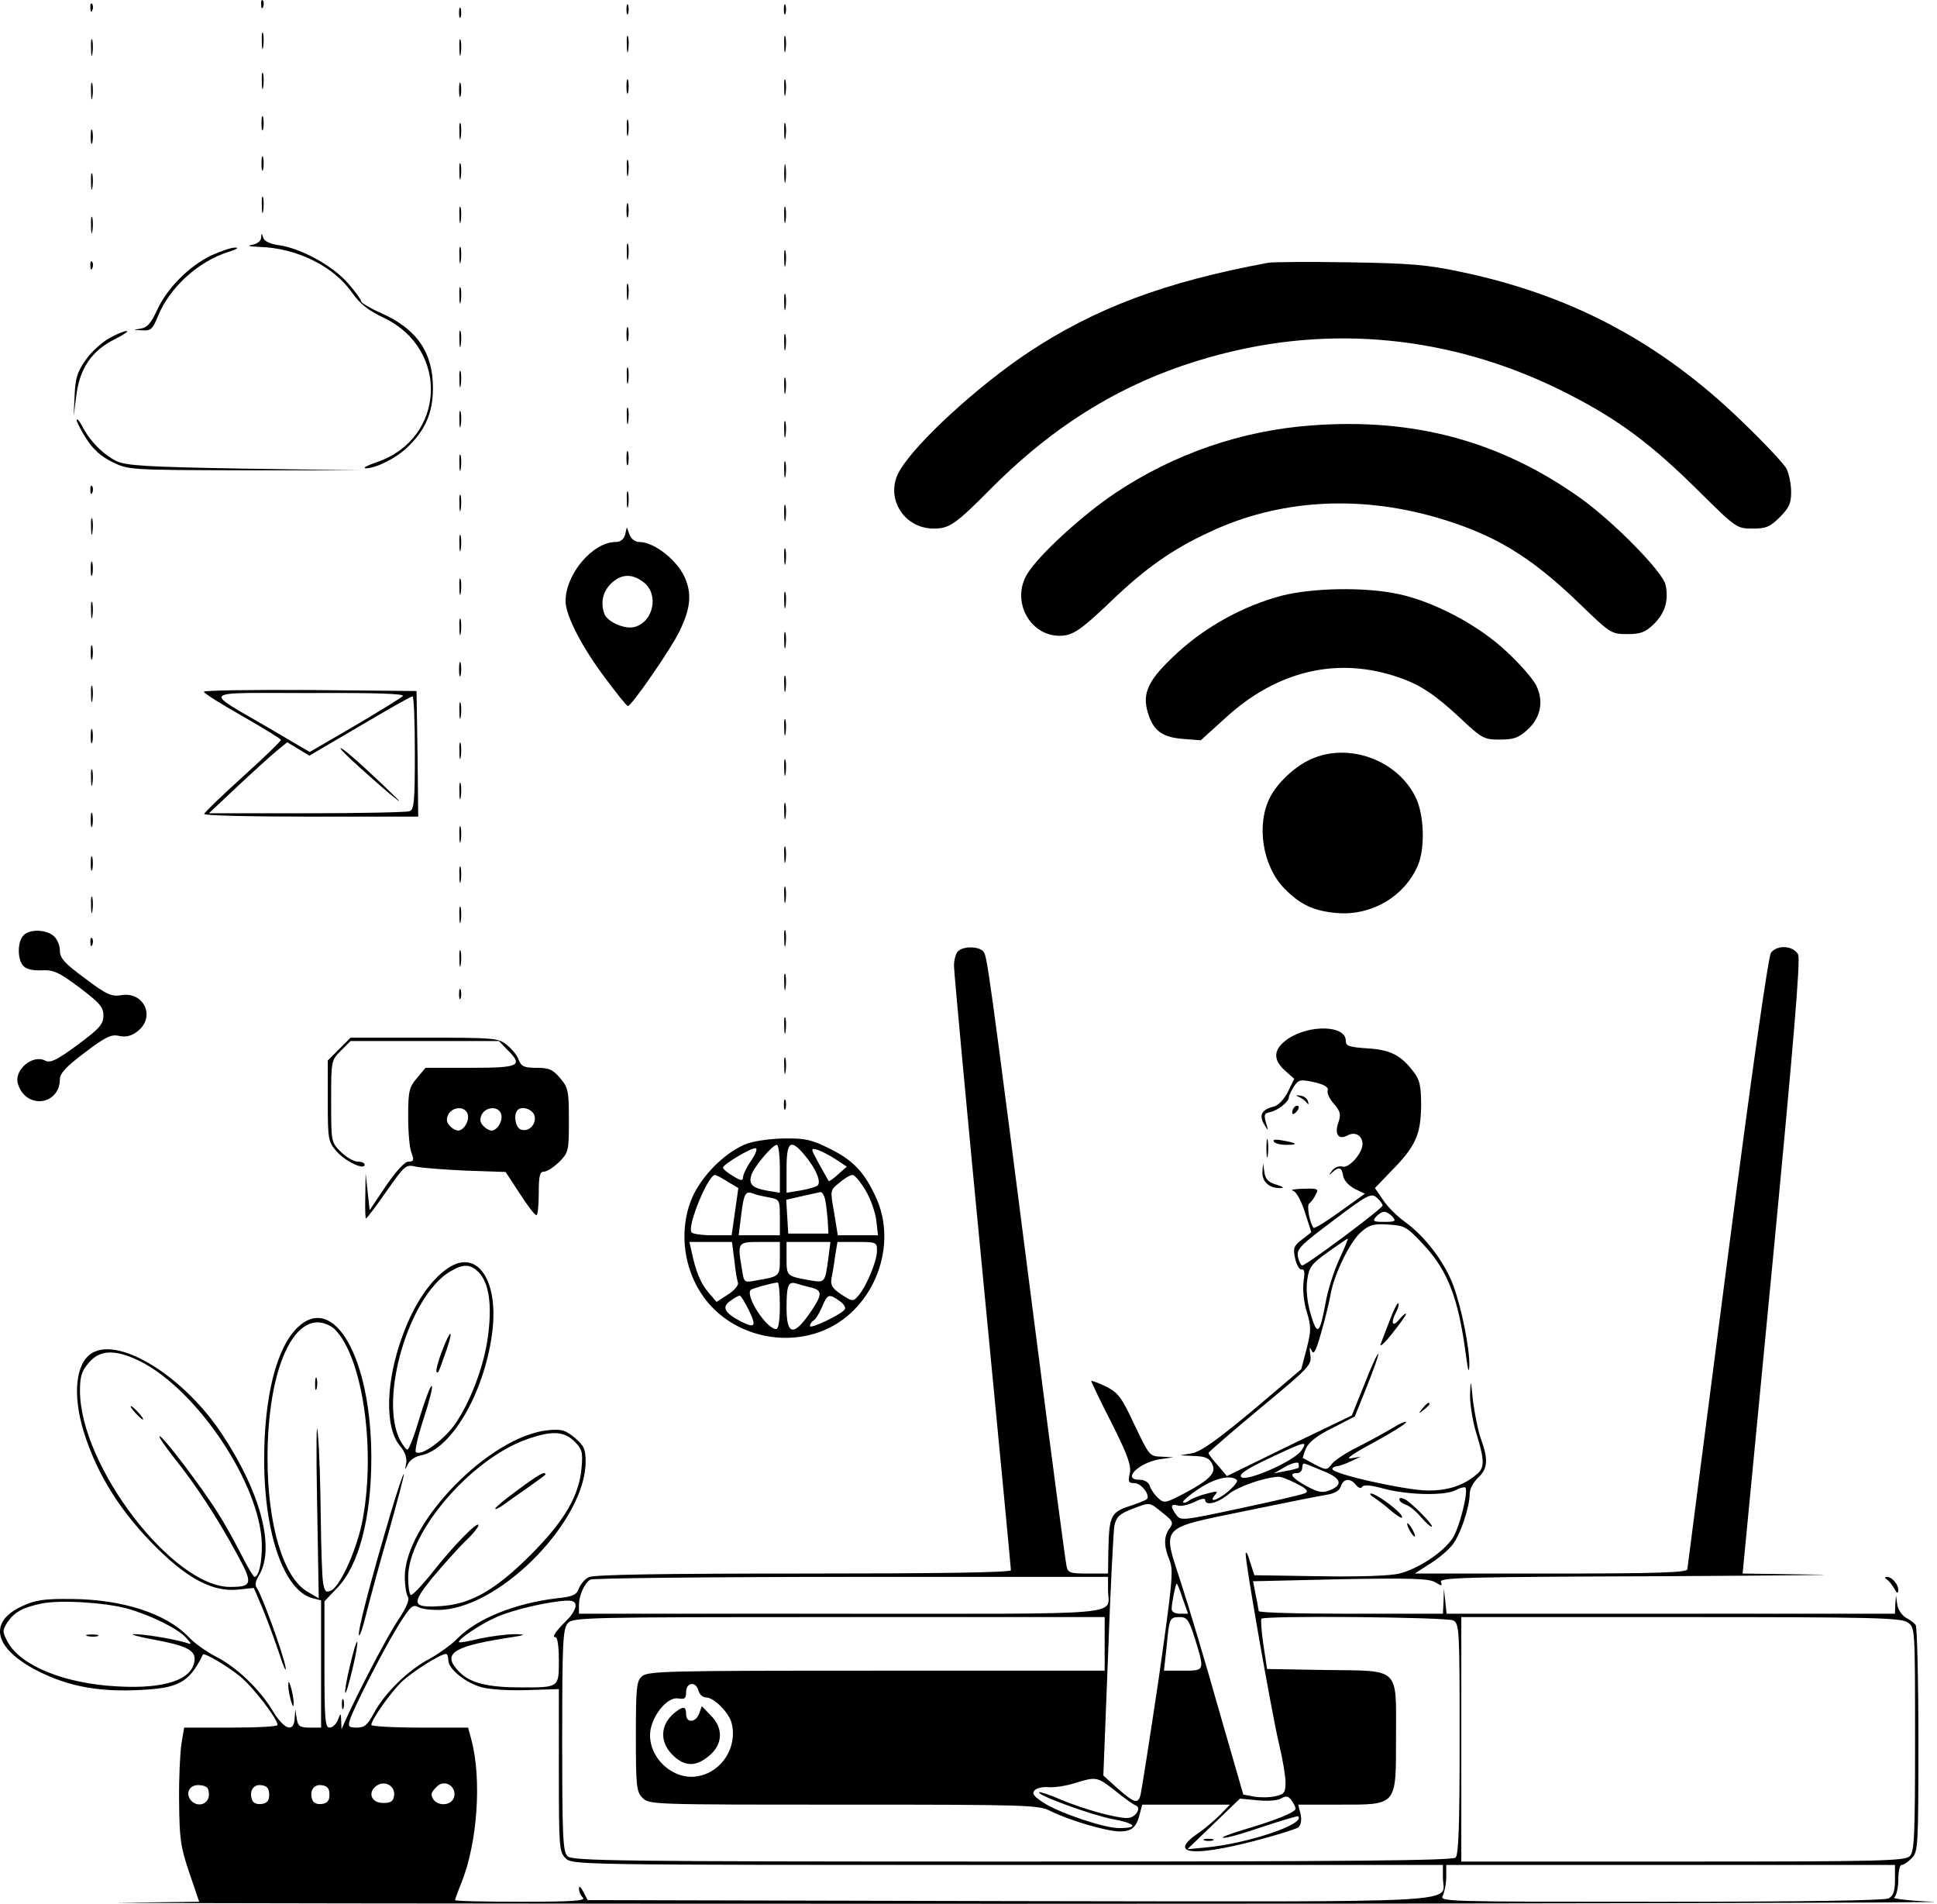 <svg width="231" height="227" viewBox="0 0 231 227" fill="none" xmlns="http://www.w3.org/2000/svg">
<path d="M31.144 0.569C31.144 1.008 31.264 1.128 31.384 0.808C31.504 0.529 31.464 0.169 31.344 0.05C31.224 -0.11 31.104 0.129 31.144 0.569Z" fill="black"/>
<path d="M10.778 0.969C10.778 1.408 10.897 1.528 11.017 1.209C11.137 0.929 11.097 0.57 10.977 0.45C10.857 0.29 10.738 0.53 10.778 0.969Z" fill="black"/>
<path d="M74.713 1.128C74.713 1.687 74.793 1.887 74.913 1.607C74.993 1.368 74.993 0.889 74.913 0.609C74.793 0.369 74.713 0.569 74.713 1.128Z" fill="black"/>
<path d="M93.483 1.128C93.483 1.687 93.562 1.887 93.682 1.607C93.762 1.368 93.762 0.889 93.682 0.609C93.562 0.369 93.483 0.569 93.483 1.128Z" fill="black"/>
<path d="M54.746 1.528C54.746 2.087 54.826 2.286 54.946 2.007C55.025 1.767 55.025 1.288 54.946 1.008C54.826 0.769 54.746 0.969 54.746 1.528Z" fill="black"/>
<path d="M31.224 4.922C31.224 5.801 31.304 6.12 31.384 5.601C31.464 5.122 31.464 4.403 31.384 4.004C31.264 3.644 31.184 4.044 31.224 4.922Z" fill="black"/>
<path d="M74.753 5.321C74.753 6.2 74.833 6.519 74.913 6C74.993 5.521 74.993 4.802 74.913 4.403C74.793 4.043 74.713 4.442 74.753 5.321Z" fill="black"/>
<path d="M93.523 5.321C93.523 6.2 93.603 6.519 93.682 6C93.762 5.521 93.762 4.802 93.682 4.403C93.562 4.043 93.483 4.442 93.523 5.321Z" fill="black"/>
<path d="M10.857 5.721C10.857 6.6 10.937 6.92 11.017 6.4C11.097 5.921 11.097 5.202 11.017 4.803C10.897 4.444 10.817 4.843 10.857 5.721Z" fill="black"/>
<path d="M54.786 5.721C54.786 6.6 54.866 6.92 54.946 6.4C55.025 5.921 55.025 5.202 54.946 4.803C54.826 4.444 54.746 4.843 54.786 5.721Z" fill="black"/>
<path d="M31.224 9.714C31.224 10.592 31.304 10.912 31.384 10.393C31.464 9.913 31.464 9.194 31.384 8.795C31.264 8.436 31.184 8.835 31.224 9.714Z" fill="black"/>
<path d="M74.713 10.314C74.713 11.073 74.793 11.392 74.913 10.993C74.993 10.634 74.993 9.995 74.913 9.595C74.793 9.236 74.713 9.555 74.713 10.314Z" fill="black"/>
<path d="M93.523 10.513C93.523 11.392 93.603 11.711 93.682 11.192C93.762 10.713 93.762 9.994 93.682 9.594C93.562 9.235 93.483 9.634 93.523 10.513Z" fill="black"/>
<path d="M10.857 10.912C10.857 11.79 10.937 12.11 11.017 11.591C11.097 11.112 11.097 10.393 11.017 9.993C10.897 9.634 10.817 10.033 10.857 10.912Z" fill="black"/>
<path d="M54.746 10.713C54.746 11.472 54.826 11.791 54.946 11.392C55.025 11.033 55.025 10.394 54.946 9.994C54.826 9.635 54.746 9.954 54.746 10.713Z" fill="black"/>
<path d="M31.184 14.706C31.184 15.465 31.264 15.784 31.384 15.385C31.464 15.025 31.464 14.386 31.384 13.987C31.264 13.627 31.184 13.947 31.184 14.706Z" fill="black"/>
<path d="M74.753 15.305C74.753 16.183 74.833 16.503 74.913 15.984C74.993 15.505 74.993 14.786 74.913 14.386C74.793 14.027 74.713 14.426 74.753 15.305Z" fill="black"/>
<path d="M54.786 15.704C54.786 16.583 54.866 16.902 54.946 16.383C55.025 15.904 55.025 15.185 54.946 14.786C54.826 14.426 54.746 14.826 54.786 15.704Z" fill="black"/>
<path d="M93.523 15.704C93.523 16.583 93.603 16.902 93.682 16.383C93.762 15.904 93.762 15.185 93.682 14.786C93.562 14.426 93.483 14.826 93.523 15.704Z" fill="black"/>
<path d="M10.817 16.304C10.817 17.063 10.897 17.382 11.017 16.983C11.097 16.623 11.097 15.985 11.017 15.585C10.897 15.226 10.817 15.545 10.817 16.304Z" fill="black"/>
<path d="M31.184 19.498C31.184 20.257 31.264 20.576 31.384 20.177C31.464 19.818 31.464 19.179 31.384 18.779C31.264 18.42 31.184 18.739 31.184 19.498Z" fill="black"/>
<path d="M74.753 20.097C74.753 20.976 74.833 21.296 74.913 20.776C74.993 20.297 74.993 19.578 74.913 19.179C74.793 18.82 74.713 19.219 74.753 20.097Z" fill="black"/>
<path d="M54.786 20.497C54.786 21.375 54.866 21.695 54.946 21.176C55.025 20.697 55.025 19.978 54.946 19.578C54.826 19.219 54.746 19.618 54.786 20.497Z" fill="black"/>
<path d="M93.523 20.696C93.523 21.694 93.603 22.093 93.682 21.574C93.762 21.095 93.762 20.297 93.682 19.777C93.603 19.298 93.523 19.697 93.523 20.696Z" fill="black"/>
<path d="M10.857 21.695C10.857 22.573 10.937 22.893 11.017 22.373C11.097 21.894 11.097 21.175 11.017 20.776C10.897 20.417 10.817 20.816 10.857 21.695Z" fill="black"/>
<path d="M31.224 24.489C31.224 25.368 31.304 25.688 31.384 25.168C31.464 24.689 31.464 23.97 31.384 23.571C31.264 23.212 31.184 23.611 31.224 24.489Z" fill="black"/>
<path d="M74.713 25.09C74.713 25.848 74.793 26.168 74.913 25.768C74.993 25.409 74.993 24.77 74.913 24.371C74.793 24.011 74.713 24.331 74.713 25.09Z" fill="black"/>
<path d="M54.786 25.688C54.786 26.567 54.866 26.886 54.946 26.367C55.025 25.888 55.025 25.169 54.946 24.77C54.826 24.41 54.746 24.81 54.786 25.688Z" fill="black"/>
<path d="M93.523 25.688C93.523 26.567 93.603 26.886 93.682 26.367C93.762 25.888 93.762 25.169 93.682 24.77C93.562 24.41 93.483 24.81 93.523 25.688Z" fill="black"/>
<path d="M10.857 26.887C10.857 27.765 10.937 28.084 11.017 27.565C11.097 27.086 11.097 26.367 11.017 25.968C10.897 25.609 10.817 26.008 10.857 26.887Z" fill="black"/>
<path d="M31.144 28.364C31.105 28.764 30.665 29.083 30.026 29.203C29.387 29.283 29.787 29.402 30.945 29.442C35.338 29.562 39.77 31.719 41.967 34.873C42.925 36.231 43.924 37.03 45.8 37.909C53.628 41.663 53.109 52.285 45.002 55.081C43.844 55.48 43.205 55.799 43.604 55.839C44.842 55.839 47.238 54.641 48.596 53.324C50.752 51.247 51.631 49.21 51.631 46.255C51.631 41.982 49.674 39.187 45.401 37.31C44.123 36.751 43.085 36.111 43.085 35.952C43.085 35.752 42.366 34.754 41.488 33.755C39.651 31.679 35.977 29.642 33.301 29.243C32.183 29.083 31.504 28.764 31.384 28.324C31.224 27.765 31.184 27.765 31.144 28.364Z" fill="black"/>
<path d="M74.753 30.08C74.753 30.959 74.833 31.278 74.913 30.759C74.993 30.28 74.993 29.561 74.913 29.162C74.793 28.802 74.713 29.202 74.753 30.08Z" fill="black"/>
<path d="M54.786 30.48C54.786 31.359 54.866 31.678 54.946 31.159C55.025 30.68 55.025 29.961 54.946 29.562C54.826 29.202 54.746 29.602 54.786 30.48Z" fill="black"/>
<path d="M25.234 30.44C22.558 31.718 19.923 34.354 18.725 36.99C18.006 38.547 17.567 39.066 16.768 39.186C15.809 39.346 15.809 39.346 16.928 39.386C18.006 39.466 18.206 39.266 18.884 37.589C20.282 34.234 23.677 31.159 27.231 30.041C28.149 29.761 28.549 29.522 28.109 29.522C27.67 29.482 26.392 29.921 25.234 30.44Z" fill="black"/>
<path d="M93.523 30.88C93.523 31.758 93.603 32.078 93.682 31.559C93.762 31.079 93.762 30.36 93.682 29.961C93.562 29.602 93.483 30.001 93.523 30.88Z" fill="black"/>
<path d="M10.778 31.718C10.778 32.157 10.897 32.277 11.017 31.958C11.137 31.678 11.097 31.319 10.977 31.199C10.857 31.039 10.738 31.279 10.778 31.718Z" fill="black"/>
<path d="M151.308 31.319C138.969 33.595 130.542 36.75 122.515 42.101C116.605 46.054 109.337 52.684 107.34 56.038C105.423 59.153 107.66 63.027 111.374 63.027C113.211 63.027 113.969 62.508 118.163 58.275C126.429 49.968 135.255 44.816 146.117 42.101C159.934 38.627 174.231 40.344 187.25 47.093C193.08 50.088 196.994 53.003 202.625 58.594C207.058 62.987 207.137 63.027 209.014 63.027C210.612 63.027 211.091 62.827 212.249 61.669C213.367 60.551 213.607 59.992 213.607 58.674C213.607 57.755 213.367 56.517 213.048 55.879C212.728 55.279 210.292 52.684 207.657 50.168C197.992 40.823 187.41 35.192 174.311 32.437C170.198 31.558 168.241 31.398 160.893 31.279C156.181 31.199 151.868 31.239 151.308 31.319Z" fill="black"/>
<path d="M74.753 34.874C74.753 35.752 74.833 36.072 74.913 35.553C74.993 35.074 74.993 34.355 74.913 33.955C74.793 33.596 74.713 33.995 74.753 34.874Z" fill="black"/>
<path d="M54.786 35.273C54.786 36.151 54.866 36.471 54.946 35.952C55.025 35.472 55.025 34.754 54.946 34.354C54.826 33.995 54.746 34.394 54.786 35.273Z" fill="black"/>
<path d="M93.523 36.071C93.523 36.95 93.603 37.269 93.682 36.75C93.762 36.271 93.762 35.552 93.682 35.153C93.562 34.793 93.483 35.193 93.523 36.071Z" fill="black"/>
<path d="M74.713 39.865C74.713 40.624 74.793 40.944 74.913 40.544C74.993 40.185 74.993 39.546 74.913 39.147C74.793 38.787 74.713 39.107 74.713 39.865Z" fill="black"/>
<path d="M54.786 40.464C54.786 41.343 54.866 41.662 54.946 41.143C55.025 40.664 55.025 39.945 54.946 39.546C54.826 39.186 54.746 39.586 54.786 40.464Z" fill="black"/>
<path d="M12.934 40.385C12.095 40.864 10.817 42.022 10.178 42.98C9.22 44.338 8.98 45.137 8.901 47.133L8.781 49.649L9.1 47.173C9.5 43.939 10.937 41.822 13.653 40.464C14.771 39.905 15.41 39.466 15.091 39.466C14.811 39.466 13.813 39.865 12.934 40.385Z" fill="black"/>
<path d="M93.523 40.863C93.523 41.742 93.603 42.061 93.682 41.542C93.762 41.063 93.762 40.344 93.682 39.945C93.562 39.585 93.483 39.984 93.523 40.863Z" fill="black"/>
<path d="M74.753 44.857C74.753 45.735 74.833 46.055 74.913 45.536C74.993 45.056 74.993 44.338 74.913 43.938C74.793 43.579 74.713 43.978 74.753 44.857Z" fill="black"/>
<path d="M54.786 45.257C54.786 46.135 54.866 46.455 54.946 45.935C55.025 45.456 55.025 44.737 54.946 44.338C54.826 43.979 54.746 44.378 54.786 45.257Z" fill="black"/>
<path d="M93.523 46.055C93.523 46.934 93.603 47.253 93.682 46.734C93.762 46.255 93.762 45.536 93.682 45.136C93.562 44.777 93.483 45.176 93.523 46.055Z" fill="black"/>
<path d="M74.753 49.649C74.753 50.528 74.833 50.847 74.913 50.328C74.993 49.849 74.993 49.13 74.913 48.731C74.793 48.371 74.713 48.771 74.753 49.649Z" fill="black"/>
<path d="M54.786 50.048C54.786 50.927 54.866 51.246 54.946 50.727C55.025 50.248 55.025 49.529 54.946 49.13C54.826 48.77 54.746 49.169 54.786 50.048Z" fill="black"/>
<path d="M9.14 50.088C9.14 50.288 9.66 51.326 10.299 52.325C11.097 53.563 12.056 54.441 13.373 55.08C15.33 56.039 15.41 56.039 29.108 56.079H42.885L29.108 55.879C17.567 55.679 15.091 55.52 13.933 55C12.375 54.242 10.738 52.644 9.819 50.847C9.46 50.168 9.18 49.849 9.14 50.088Z" fill="black"/>
<path d="M93.523 51.247C93.523 52.126 93.603 52.445 93.682 51.926C93.762 51.447 93.762 50.728 93.682 50.329C93.562 49.969 93.483 50.369 93.523 51.247Z" fill="black"/>
<path d="M156.42 50.727C148.074 51.327 140.007 54.122 133.058 58.754C129.145 61.35 123.873 66.182 122.515 68.419C120.559 71.573 122.755 75.807 126.349 75.807C127.907 75.807 128.825 75.208 132.539 71.653C136.573 67.78 139.847 65.463 144.28 63.427C152.427 59.593 161.851 58.994 171.196 61.67C178.105 63.666 182.458 66.262 188.408 72.013C192.042 75.527 192.162 75.607 194.039 75.607C195.636 75.607 196.195 75.407 197.194 74.449C198.552 73.131 199.031 71.614 198.631 69.737C198.272 68.139 192.322 62.109 188.368 59.313C178.824 52.565 168.56 49.809 156.42 50.727Z" fill="black"/>
<path d="M74.713 54.641C74.713 55.4 74.793 55.719 74.913 55.32C74.993 54.96 74.993 54.321 74.913 53.922C74.793 53.563 74.713 53.882 74.713 54.641Z" fill="black"/>
<path d="M54.786 55.239C54.786 56.118 54.866 56.438 54.946 55.918C55.025 55.439 55.025 54.72 54.946 54.321C54.826 53.962 54.746 54.361 54.786 55.239Z" fill="black"/>
<path d="M93.523 56.039C93.523 56.917 93.603 57.237 93.682 56.718C93.762 56.239 93.762 55.52 93.682 55.12C93.562 54.761 93.483 55.16 93.523 56.039Z" fill="black"/>
<path d="M10.778 58.475C10.778 58.915 10.897 59.035 11.017 58.715C11.137 58.435 11.097 58.076 10.977 57.956C10.857 57.797 10.738 58.036 10.778 58.475Z" fill="black"/>
<path d="M74.753 59.633C74.753 60.512 74.833 60.831 74.913 60.312C74.993 59.833 74.993 59.114 74.913 58.715C74.793 58.355 74.713 58.755 74.753 59.633Z" fill="black"/>
<path d="M54.786 60.032C54.786 60.911 54.866 61.23 54.946 60.711C55.025 60.232 55.025 59.513 54.946 59.114C54.826 58.754 54.746 59.153 54.786 60.032Z" fill="black"/>
<path d="M93.523 61.23C93.523 62.108 93.603 62.428 93.682 61.909C93.762 61.429 93.762 60.711 93.682 60.311C93.562 59.952 93.483 60.351 93.523 61.23Z" fill="black"/>
<path d="M10.857 62.828C10.857 63.706 10.937 64.026 11.017 63.507C11.097 63.028 11.097 62.309 11.017 61.909C10.897 61.55 10.817 61.949 10.857 62.828Z" fill="black"/>
<path d="M74.553 63.746C74.394 64.305 73.994 64.624 73.435 64.624C70.68 64.624 67.445 68.458 67.445 71.693C67.445 73.37 69.442 77.244 72.197 80.878C73.555 82.715 74.753 84.192 74.873 84.192C75.312 84.192 80.064 77.324 81.063 75.207C82.301 72.651 82.501 70.974 81.782 69.137C80.983 66.98 78.108 64.624 76.231 64.624C75.751 64.624 75.272 64.265 75.073 63.746L74.753 62.867L74.553 63.746ZM76.79 69.456C78.627 70.894 77.908 74.209 75.632 74.768C74.474 75.047 72.477 74.169 72.078 73.21C71.598 71.892 71.878 70.575 72.836 69.616C74.034 68.418 75.392 68.338 76.79 69.456Z" fill="black"/>
<path d="M54.786 64.824C54.786 65.703 54.866 66.022 54.946 65.503C55.025 65.024 55.025 64.305 54.946 63.906C54.826 63.546 54.746 63.945 54.786 64.824Z" fill="black"/>
<path d="M93.523 66.422C93.523 67.301 93.603 67.62 93.682 67.101C93.762 66.622 93.762 65.903 93.682 65.504C93.562 65.144 93.483 65.544 93.523 66.422Z" fill="black"/>
<path d="M10.817 67.82C10.817 68.579 10.897 68.898 11.017 68.499C11.097 68.139 11.097 67.501 11.017 67.101C10.897 66.742 10.817 67.061 10.817 67.82Z" fill="black"/>
<path d="M54.786 70.016C54.786 70.894 54.866 71.214 54.946 70.695C55.025 70.216 55.025 69.497 54.946 69.097C54.826 68.738 54.746 69.137 54.786 70.016Z" fill="black"/>
<path d="M93.523 71.614C93.523 72.493 93.603 72.812 93.682 72.293C93.762 71.814 93.762 71.095 93.682 70.695C93.562 70.336 93.483 70.736 93.523 71.614Z" fill="black"/>
<path d="M152.906 71.014C148.353 72.212 143.881 74.648 140.406 77.843C136.932 81.038 136.173 82.595 136.892 84.992C137.531 87.108 138.569 87.907 141.085 88.106L143.202 88.266L146.117 85.63C152.307 79.92 159.615 78.243 166.883 80.798C169.439 81.677 171.196 82.875 174.191 85.67C176.747 88.066 176.987 88.186 178.864 88.186C180.461 88.186 181.1 87.987 182.098 87.068C183.736 85.63 184.135 83.634 183.216 81.757C182.857 80.998 181.26 79.161 179.702 77.723C176.388 74.568 170.956 71.693 166.683 70.815C162.73 69.976 156.58 70.096 152.906 71.014Z" fill="black"/>
<path d="M10.857 72.812C10.857 73.69 10.937 74.01 11.017 73.491C11.097 73.011 11.097 72.293 11.017 71.893C10.897 71.534 10.817 71.933 10.857 72.812Z" fill="black"/>
<path d="M54.786 74.808C54.786 75.686 54.866 76.006 54.946 75.487C55.025 75.008 55.025 74.289 54.946 73.889C54.826 73.53 54.746 73.929 54.786 74.808Z" fill="black"/>
<path d="M93.523 76.406C93.523 77.285 93.603 77.604 93.682 77.085C93.762 76.606 93.762 75.887 93.682 75.487C93.562 75.128 93.483 75.528 93.523 76.406Z" fill="black"/>
<path d="M10.817 77.804C10.817 78.563 10.897 78.882 11.017 78.483C11.097 78.123 11.097 77.484 11.017 77.085C10.897 76.726 10.817 77.045 10.817 77.804Z" fill="black"/>
<path d="M54.746 79.799C54.746 80.558 54.826 80.878 54.946 80.478C55.025 80.119 55.025 79.48 54.946 79.081C54.826 78.721 54.746 79.041 54.746 79.799Z" fill="black"/>
<path d="M93.523 81.597C93.523 82.475 93.603 82.794 93.682 82.275C93.762 81.796 93.762 81.077 93.682 80.678C93.562 80.319 93.483 80.718 93.523 81.597Z" fill="black"/>
<path d="M10.857 82.795C10.857 83.673 10.937 83.993 11.017 83.474C11.097 82.994 11.097 82.275 11.017 81.876C10.897 81.517 10.817 81.916 10.857 82.795Z" fill="black"/>
<path d="M24.315 82.476C24.315 82.675 26.392 83.954 28.908 85.391C31.424 86.829 33.501 88.107 33.501 88.227C33.501 88.386 31.464 90.343 28.948 92.619C26.432 94.896 24.355 96.892 24.355 97.052C24.315 97.252 30.066 97.372 37.095 97.372H49.874L49.794 89.864L49.674 82.396L37.015 82.276C30.026 82.236 24.315 82.316 24.315 82.476ZM48.037 82.995C47.797 83.235 45.201 84.832 42.286 86.549L36.935 89.664L32.103 86.829C24.116 82.156 23.557 82.636 36.855 82.636C44.802 82.596 48.316 82.716 48.037 82.995ZM49.474 89.744C49.474 95.535 49.395 96.533 48.836 96.733C48.476 96.852 42.965 96.972 36.575 96.972H24.915L28.309 93.777C30.186 92.02 32.302 90.103 32.981 89.544L34.259 88.506L35.577 89.305L36.895 90.103L42.885 86.589C46.2 84.632 48.995 83.035 49.195 83.035C49.355 82.995 49.474 86.03 49.474 89.744Z" fill="black"/>
<path d="M41.887 90.582C43.085 91.7 45.162 93.537 46.48 94.656C48.237 96.093 47.957 95.774 45.481 93.418C43.604 91.621 41.568 89.784 40.889 89.344C40.25 88.905 40.689 89.464 41.887 90.582Z" fill="black"/>
<path d="M54.786 84.792C54.786 85.67 54.866 85.99 54.946 85.471C55.025 84.991 55.025 84.273 54.946 83.873C54.826 83.514 54.746 83.913 54.786 84.792Z" fill="black"/>
<path d="M93.523 86.789C93.523 87.667 93.603 87.987 93.682 87.468C93.762 86.989 93.762 86.27 93.682 85.87C93.562 85.511 93.483 85.91 93.523 86.789Z" fill="black"/>
<path d="M10.817 87.786C10.817 88.545 10.897 88.865 11.017 88.465C11.097 88.106 11.097 87.467 11.017 87.067C10.897 86.708 10.817 87.028 10.817 87.786Z" fill="black"/>
<path d="M54.786 89.584C54.786 90.462 54.866 90.782 54.946 90.263C55.025 89.783 55.025 89.065 54.946 88.665C54.826 88.306 54.746 88.705 54.786 89.584Z" fill="black"/>
<path d="M156.3 90.543C154.423 91.382 152.347 93.338 151.468 95.055C149.791 98.29 150.55 103.242 153.145 105.918C155.062 107.875 156.66 108.633 159.495 108.873C163.648 109.192 167.562 106.836 169.119 103.122C169.958 101.086 169.838 97.132 168.84 95.095C166.683 90.623 160.813 88.466 156.3 90.543Z" fill="black"/>
<path d="M93.523 91.58C93.523 92.459 93.603 92.778 93.682 92.259C93.762 91.78 93.762 91.061 93.682 90.662C93.562 90.302 93.483 90.702 93.523 91.58Z" fill="black"/>
<path d="M10.857 92.779C10.857 93.657 10.937 93.977 11.017 93.457C11.097 92.978 11.097 92.259 11.017 91.86C10.897 91.501 10.817 91.9 10.857 92.779Z" fill="black"/>
<path d="M54.786 94.377C54.786 95.255 54.866 95.575 54.946 95.056C55.025 94.576 55.025 93.858 54.946 93.458C54.826 93.099 54.746 93.498 54.786 94.377Z" fill="black"/>
<path d="M93.523 96.773C93.523 97.651 93.603 97.971 93.682 97.452C93.762 96.972 93.762 96.254 93.682 95.854C93.562 95.495 93.483 95.894 93.523 96.773Z" fill="black"/>
<path d="M10.817 97.77C10.817 98.529 10.897 98.849 11.017 98.449C11.097 98.09 11.097 97.451 11.017 97.051C10.897 96.692 10.817 97.011 10.817 97.77Z" fill="black"/>
<path d="M54.786 99.568C54.786 100.446 54.866 100.766 54.946 100.247C55.025 99.767 55.025 99.049 54.946 98.649C54.826 98.29 54.746 98.689 54.786 99.568Z" fill="black"/>
<path d="M93.523 101.963C93.523 102.842 93.603 103.161 93.682 102.642C93.762 102.163 93.762 101.444 93.682 101.045C93.562 100.685 93.483 101.085 93.523 101.963Z" fill="black"/>
<path d="M10.817 102.963C10.817 103.721 10.897 104.041 11.017 103.642C11.097 103.282 11.097 102.643 11.017 102.244C10.897 101.884 10.817 102.204 10.817 102.963Z" fill="black"/>
<path d="M54.786 104.36C54.786 105.239 54.866 105.558 54.946 105.039C55.025 104.56 55.025 103.841 54.946 103.442C54.826 103.082 54.746 103.482 54.786 104.36Z" fill="black"/>
<path d="M93.523 106.757C93.523 107.635 93.603 107.955 93.682 107.436C93.762 106.956 93.762 106.237 93.682 105.838C93.562 105.479 93.483 105.878 93.523 106.757Z" fill="black"/>
<path d="M10.857 107.954C10.857 108.832 10.937 109.152 11.017 108.633C11.097 108.154 11.097 107.435 11.017 107.035C10.897 106.676 10.817 107.075 10.857 107.954Z" fill="black"/>
<path d="M54.786 109.153C54.786 110.031 54.866 110.351 54.946 109.832C55.025 109.352 55.025 108.633 54.946 108.234C54.826 107.875 54.746 108.274 54.786 109.153Z" fill="black"/>
<path d="M93.523 111.947C93.523 112.826 93.603 113.145 93.682 112.626C93.762 112.147 93.762 111.428 93.682 111.029C93.562 110.669 93.483 111.068 93.523 111.947Z" fill="black"/>
<path d="M2.751 111.588C2.072 112.387 2.072 114.344 2.751 115.142C3.11 115.542 3.829 115.741 4.907 115.701C6.345 115.622 6.944 115.861 9.46 117.738C11.936 119.615 12.335 120.094 12.335 121.133C12.295 122.171 11.856 122.65 9.22 124.607C6.784 126.404 6.025 126.763 5.426 126.484C3.909 125.645 1.593 127.602 2.152 129.279C3.11 132.314 7.144 131.795 7.144 128.64C7.144 128.001 7.942 127.123 10.139 125.485C12.615 123.609 13.293 123.289 14.252 123.529C15.051 123.688 15.69 123.529 16.448 122.93C18.565 121.252 17.167 118.217 14.492 118.657C13.293 118.856 12.734 118.617 10.139 116.66C7.703 114.863 7.144 114.264 7.144 113.345C7.144 112.746 6.824 111.988 6.425 111.628C5.506 110.789 3.43 110.75 2.751 111.588Z" fill="black"/>
<path d="M10.778 112.387C10.778 112.826 10.897 112.946 11.017 112.627C11.137 112.347 11.097 111.988 10.977 111.868C10.857 111.708 10.738 111.948 10.778 112.387Z" fill="black"/>
<path d="M54.786 114.343C54.786 115.222 54.866 115.541 54.946 115.022C55.025 114.543 55.025 113.824 54.946 113.425C54.826 113.065 54.746 113.464 54.786 114.343Z" fill="black"/>
<path d="M114.249 113.425C113.969 113.705 113.77 114.463 113.77 115.182C113.77 115.861 115.287 132.274 117.164 151.643C119.041 171.011 120.559 187.025 120.559 187.225C120.559 187.504 111.893 187.624 95.759 187.624C79.066 187.624 70.72 187.744 70.201 188.063C69.761 188.263 69.242 188.902 69.043 189.381C68.763 190.18 68.324 190.38 66.367 190.579C61.415 191.178 56.942 192.975 54.586 195.332C53.867 196.09 52.35 197.169 51.192 197.808C48.636 199.165 45.88 201.881 44.602 204.237C43.844 205.675 43.484 205.994 42.566 205.994C41.567 205.994 41.487 205.874 41.727 205.076C42.206 203.558 45.88 196.41 47.558 193.734C48.995 191.458 49.235 191.258 49.954 191.658C50.433 191.897 51.711 192.017 52.869 191.937C60.097 191.338 69.841 181.155 69.841 174.286C69.841 172.808 69.642 172.369 68.563 171.451C67.445 170.532 67.006 170.372 65.369 170.532C58.42 171.211 48.276 181.594 48.276 188.024C48.276 189.022 48.436 190.06 48.636 190.38C48.876 190.739 48.476 191.658 47.478 193.175C46.16 195.132 42.725 201.721 41.168 205.196L40.729 206.194L40.689 205.196C40.649 204.197 40.649 204.197 40.289 205.076C40.09 205.595 39.651 205.994 39.291 205.994C38.772 205.994 38.692 204.956 38.692 198.486V190.939L40.249 189.301C42.805 186.626 44.283 180.995 44.283 173.847C44.283 161.986 39.85 154.119 35.497 158.272C32.981 160.668 31.504 166.499 31.504 174.046C31.504 182.952 33.9 189.741 37.334 190.579L38.293 190.819V198.407V205.994H36.935C35.737 205.994 35.537 205.835 35.377 204.876L35.218 203.798L35.138 204.876C35.058 206.673 33.86 206.234 32.502 203.958C30.985 201.442 28.229 198.766 25.673 197.488C24.595 196.929 23.197 195.931 22.518 195.212C19.883 192.416 14.651 190.699 8.541 190.659C5.267 190.619 4.228 190.779 2.671 191.498C-1.722 193.495 -0.604 196.929 5.346 199.645C8.661 201.162 12.056 201.721 16.408 201.522C21.32 201.322 22.558 200.643 24.196 197.288C24.316 197.009 26.991 198.566 28.628 199.884C30.186 201.162 33.101 204.956 33.101 205.675C33.101 205.874 30.585 205.994 27.55 205.994H21.959L21.64 207.911C21.48 208.949 21.32 212.024 21.36 214.78C21.4 219.213 21.52 220.171 22.558 223.246L23.756 226.76L14.372 226.88C9.18 226.92 56.902 227 120.359 227C183.855 227 233.455 226.88 230.579 226.76C227.704 226.641 225.627 226.401 225.907 226.241C226.146 226.042 226.386 225.123 226.386 224.125C226.386 223.166 226.546 222.368 226.785 222.368C227.025 222.368 227.544 222.008 227.983 221.569C228.742 220.81 228.782 220.251 228.782 207.472C228.782 200.204 228.622 194.014 228.463 193.774C228.303 193.535 227.784 193.135 227.305 192.896C226.825 192.616 226.346 191.937 226.266 191.338L226.107 190.22L226.027 191.298L225.987 192.416H199.27H172.514L172.354 190.899L172.194 189.421L172.154 190.899L172.075 192.416H161.093C155.062 192.416 150.11 192.297 150.11 192.097C150.07 191.937 149.951 191.059 149.751 190.18L149.432 188.543L159.855 188.303C168.321 188.143 170.437 188.223 171.156 188.663C171.955 189.142 172.035 189.142 171.835 188.623C171.635 188.103 174.71 188.024 198.072 187.944C212.648 187.864 220.795 187.784 216.203 187.744L207.816 187.624L211.331 151.164C213.886 124.527 214.725 114.503 214.446 113.825C213.926 112.786 212.01 112.587 211.211 113.585C210.891 113.944 208.895 127.961 205.979 150.405C203.384 170.332 201.267 186.865 201.227 187.105C201.227 187.504 197.713 187.624 184.974 187.624H168.72L170.517 186.466C171.516 185.867 172.714 184.829 173.193 184.23C174.151 183.032 175.269 179.717 175.269 178.12C175.269 177.561 175.709 176.722 176.268 176.203C177.426 175.125 177.506 174.046 176.627 171.61C176.268 170.652 175.868 168.575 175.669 167.058C175.389 164.382 175.389 164.342 175.309 166.339C175.309 167.457 175.629 169.534 176.068 170.931C177.027 174.046 177.066 174.965 176.188 175.724C174.591 177.121 172.674 177.76 170.198 177.72C167.562 177.68 158.896 175.764 158.896 175.165C158.896 175.005 159.136 174.845 159.415 174.845C159.655 174.805 160.454 174.565 161.093 174.246L162.291 173.687L161.093 173.887C160.374 174.006 161.412 173.288 163.808 172.01C165.925 170.852 167.682 169.773 167.682 169.574C167.682 169.414 167.003 169.693 166.164 170.213C165.326 170.732 163.489 171.73 162.091 172.449C160.653 173.128 159.216 174.086 158.856 174.526C158.257 175.324 158.177 175.324 156.859 174.645C156.101 174.246 155.462 173.887 155.382 173.847C155.342 173.807 155.502 173.248 155.781 172.649C156.101 171.93 157.139 171.131 158.936 170.253L161.572 168.895L163.049 165.221C163.848 163.224 164.447 161.507 164.367 161.427C164.287 161.347 163.529 162.944 162.73 165.021L161.212 168.775L153.745 172.369L146.317 176.003L145.238 174.725C144.599 174.046 144.12 173.367 144.12 173.248C144.12 173.128 146.916 170.732 150.31 167.896C156.181 163.024 156.46 162.745 156.26 161.547C156.141 160.628 156.181 160.508 156.42 161.028C156.66 161.627 156.939 161.107 157.578 158.831C158.057 157.194 158.537 155.157 158.696 154.279C159.096 151.962 161.013 148.009 162.331 146.891C163.289 146.052 163.808 145.892 165.565 146.012C167.522 146.132 167.762 146.252 169.838 148.488C172.714 151.603 173.952 154.918 174.83 161.667C175.07 163.464 175.19 163.823 175.229 162.785C175.269 160.788 174.311 155.916 173.273 153.16C172.234 150.445 169.958 147.45 167.602 145.732C166.643 145.054 165.445 143.856 164.926 143.057L163.968 141.659L165.965 139.583C168.84 136.667 169.439 135.27 169.479 131.835C169.479 129.559 169.319 128.76 168.64 127.882C167.123 125.845 165.845 125.166 163.089 125.006C160.853 124.847 160.493 124.727 160.493 124.088C160.493 122.251 156.22 122.131 153.625 123.848C151.868 125.046 151.748 126.284 153.185 127.602L154.344 128.64L153.585 130.198C153.106 131.116 152.427 131.835 151.868 131.955C150.43 132.314 150.11 132.993 150.789 134.111C151.189 134.79 151.269 134.87 151.109 134.311C150.67 132.913 150.709 132.754 151.508 132.594C152.427 132.394 153.705 131.356 153.705 130.837C153.705 130.637 153.984 130.078 154.304 129.559C154.863 128.72 155.062 128.68 156.74 129.04C157.938 129.319 158.457 129.639 158.337 129.998C158.217 130.278 158.537 130.997 159.056 131.596C159.855 132.514 159.934 132.873 159.615 133.832C159.096 135.27 159.655 135.988 160.773 135.349C161.652 134.91 162.49 135.429 162.49 136.428C162.49 137.506 160.853 139.343 160.094 139.103C159.695 138.983 159.176 139.183 158.856 139.583C158.417 140.182 158.417 140.221 158.896 139.782C159.695 139.063 160.014 139.183 160.174 140.182C160.254 140.741 160.813 141.34 161.532 141.739L162.77 142.338L159.815 144.455C158.177 145.653 156.78 146.491 156.66 146.411C156.22 145.932 155.781 143.696 156.141 143.496C156.34 143.336 156.7 142.897 156.899 142.458C157.299 141.739 157.179 141.699 155.422 141.739C154.383 141.779 153.824 141.859 154.184 141.979C154.583 142.058 155.142 143.097 155.621 144.534L156.38 146.931L155.262 147.809C154.264 148.568 154.184 148.847 154.463 150.085C154.623 150.844 154.982 151.443 155.222 151.363C155.582 151.323 155.621 151.723 155.462 152.801C155.342 153.719 155.462 155.157 155.821 156.355C156.38 158.192 156.38 158.631 155.821 160.828L155.182 163.264L149.392 168.176C145.119 171.73 143.162 173.128 142.123 173.288L140.726 173.527L142.403 173.607C143.681 173.647 144.2 173.847 144.52 174.486C145.119 175.564 144.4 176.363 141.285 178.04C138.969 179.238 138.849 179.278 138.13 178.639C137.691 178.239 137.251 177.601 137.132 177.201C136.972 176.722 136.493 176.442 135.894 176.442C133.777 176.442 135.734 174.446 138.25 174.006L139.927 173.767L138.489 173.687C137.092 173.647 137.052 173.567 135.295 169.893C133.737 166.539 133.338 166.059 131.86 165.301C130.902 164.861 130.143 164.582 130.143 164.662C130.143 164.781 131.221 167.058 132.579 169.693C134.496 173.527 134.935 174.765 134.735 175.684C134.496 176.682 134.576 176.842 135.295 176.842C136.093 176.842 137.211 178.279 136.772 178.759C136.612 178.878 135.694 179.278 134.656 179.597C132.459 180.316 132.26 180.835 132.18 184.909L132.14 187.624H129.744C127.587 187.624 127.348 187.544 127.188 186.706C127.068 186.226 125.431 173.887 123.554 159.27C117.923 115.342 117.723 113.984 117.284 113.465C116.765 112.826 114.888 112.786 114.249 113.425ZM164.886 143.736C164.886 144.095 155.781 150.884 155.302 150.884C155.142 150.884 154.903 150.405 154.783 149.846C154.623 148.927 155.062 148.488 159.056 145.493C163.129 142.418 163.529 142.218 164.207 142.817C164.567 143.137 164.886 143.576 164.886 143.736ZM166.084 145.094C166.524 145.613 166.364 145.693 165.086 145.693C163.808 145.693 163.648 145.613 164.088 145.094C164.367 144.774 164.806 144.495 165.086 144.495C165.366 144.495 165.805 144.774 166.084 145.094ZM159.695 150.205C159.056 151.603 158.337 153.879 158.097 155.277C157.379 159.151 157.099 159.35 156.3 156.675C155.861 155.117 155.741 153.719 155.901 152.601C156.101 151.084 156.42 150.684 158.377 149.287C159.615 148.408 160.653 147.689 160.733 147.689C160.813 147.689 160.334 148.807 159.695 150.205ZM39.93 158.512C43.205 161.786 44.802 172.529 43.285 180.995C42.686 184.429 40.689 188.982 39.531 189.621C38.892 189.94 38.732 189.821 38.532 188.742C38.413 188.063 38.293 184.549 38.253 180.875C38.213 177.241 38.093 172.728 37.893 170.852C37.734 168.975 37.694 172.649 37.813 178.998L38.013 190.579L36.655 189.781C33.78 188.103 31.903 181.794 31.903 173.847C31.903 164.422 34.419 157.673 37.893 157.673C38.572 157.673 39.451 158.032 39.93 158.512ZM68.523 171.89C69.402 172.768 69.522 173.168 69.362 174.965C69.082 178.359 67.285 181.394 63.252 185.428C59.099 189.581 56.144 191.258 52.669 191.498C49.115 191.737 48.995 191.298 51.551 188.143C52.789 186.666 54.546 184.709 55.425 183.83C56.343 182.992 57.062 182.073 57.062 181.874C57.062 181.235 54.067 184.31 51.551 187.504C50.313 189.062 49.155 190.26 48.995 190.18C48.796 190.06 48.676 189.102 48.676 188.063C48.676 182.712 56.104 174.046 62.733 171.65C65.728 170.572 67.246 170.612 68.523 171.89ZM155.222 172.928C154.383 174.206 148.633 176.722 148.034 176.123C147.714 175.803 148.553 175.204 151.348 173.887C155.741 171.81 155.981 171.77 155.222 172.928ZM154.863 175.005C154.783 175.085 154.064 175.284 153.305 175.404L151.908 175.684L153.305 174.885C154.064 174.446 154.783 174.286 154.863 174.486C154.903 174.725 154.903 174.965 154.863 175.005ZM157.818 175.404C159.934 176.243 160.214 177.041 158.617 177.68C157.698 178.04 157.219 177.96 155.821 177.201C154.064 176.243 153.625 175.644 154.703 175.644C155.022 175.644 155.302 175.364 155.302 175.005C155.302 174.645 155.422 174.446 155.621 174.526C155.781 174.565 156.74 174.965 157.818 175.404ZM147.515 176.482C147.634 176.642 147.195 177.201 146.516 177.8C145.159 178.918 144.08 179.238 144.879 178.279C145.318 177.76 145.159 177.76 143.841 178.12C143.002 178.319 142.084 178.719 141.804 178.918C141.524 179.158 141.205 179.238 141.085 179.118C140.965 179.038 141.804 178.279 142.962 177.521C144.879 176.243 146.796 175.803 147.515 176.482ZM154.583 176.882C155.781 177.481 156.101 177.8 155.661 178.04C155.342 178.2 151.908 178.998 147.954 179.837C141.045 181.314 140.806 181.354 140.286 180.636C139.528 179.597 139.608 179.278 140.486 179.517C140.885 179.637 141.804 179.398 142.483 179.078C143.162 178.719 143.721 178.599 143.721 178.839C143.721 179.597 145.238 179.238 146.516 178.16C147.595 177.281 150.63 176.203 152.427 176.083C152.706 176.043 153.665 176.402 154.583 176.882ZM161.692 177.041C162.011 177.441 162.331 177.521 162.45 177.281C162.65 177.002 163.529 177.081 165.086 177.521C168.001 178.279 172.354 178.359 173.592 177.68C174.111 177.401 174.63 177.281 174.75 177.361C175.15 177.8 174.031 182.273 173.193 183.471C172.035 185.148 169.119 187.065 166.883 187.624C165.765 187.904 162.091 188.024 157.339 187.944L149.591 187.824L149.072 186.226C148.833 185.348 148.593 184.909 148.553 185.228C148.473 186.187 151.668 204.277 152.507 207.831C152.946 209.628 153.305 211.745 153.305 212.504C153.305 213.742 153.185 213.941 152.067 214.181C151.388 214.341 150.27 214.341 149.551 214.221L148.273 213.981L145.358 203.878C143.801 198.367 141.764 191.538 140.846 188.742C138.609 181.794 138.13 182.313 148.553 180.156C153.026 179.238 157.379 178.359 158.177 178.239C159.176 178.08 159.735 177.76 159.894 177.241C160.214 176.283 161.013 176.203 161.692 177.041ZM138.609 180.356C139.887 181.354 139.967 181.554 139.488 182.233C138.769 183.191 138.769 184.35 139.488 186.067C139.967 187.305 139.807 188.742 138.13 200.523C137.052 207.711 136.093 213.861 135.973 214.181C135.654 215.099 135.215 214.94 133.298 213.262L131.581 211.705L132.14 197.448C132.419 189.621 132.779 182.632 132.898 181.914C133.138 180.875 133.498 180.516 134.935 179.957C137.251 179.078 137.012 179.078 138.609 180.356ZM132.14 189.581C132.14 192.696 135.215 192.416 100.352 192.416H69.043V191.378C69.043 190.26 69.681 188.782 70.4 188.343C70.64 188.183 84.617 188.024 101.51 188.024H132.14V189.581ZM141.045 190.619L141.684 192.416H140.686C140.127 192.416 139.727 192.177 139.727 191.857C139.727 191.138 140.207 188.822 140.326 188.822C140.406 188.822 140.726 189.621 141.045 190.619ZM15.091 191.777C17.846 192.536 21.201 194.174 22.159 195.252C22.918 196.09 22.918 196.13 22.119 195.851C20.642 195.412 17.007 194.812 15.969 194.852C15.41 194.852 16.369 195.132 18.086 195.451C22.239 196.21 23.357 196.769 23.197 198.007C22.958 200.284 19.643 201.402 14.012 201.082C7.703 200.763 2.431 198.606 0.914 195.771C0.275 194.573 0.275 194.413 0.874 193.455C1.712 192.217 2.671 191.698 4.867 191.218C7.024 190.739 12.335 191.059 15.091 191.777ZM68.643 191.458C68.643 191.817 68.244 192.536 67.765 193.015C66.247 194.533 65.768 195.212 66.247 195.212C66.487 195.212 66.647 196.33 66.647 197.967C66.647 201.242 66.686 201.202 62.134 201.202C58.22 201.202 56.104 200.683 54.826 199.405C52.669 197.249 53.867 196.37 60.057 195.372C62.653 194.972 62.933 194.892 61.455 194.852C60.457 194.852 58.58 195.092 57.262 195.372C55.944 195.691 54.826 195.891 54.746 195.811C54.466 195.571 57.342 193.614 59.219 192.816C61.136 191.937 65.528 190.939 67.565 190.859C68.324 190.819 68.643 191.019 68.643 191.458ZM131.74 196.011V199.205H104.505C79.745 199.205 77.229 199.245 76.55 199.884C75.911 200.443 75.832 201.242 75.832 207.072C75.832 213.063 75.911 213.662 76.63 214.381C77.429 215.179 77.948 215.179 100.591 215.179C122.515 215.179 123.873 215.219 125.271 215.938C127.387 217.016 131.98 218.374 133.537 218.374C134.975 218.374 135.534 217.895 135.934 216.258L136.213 215.179H141.445H146.676L145.518 216.377C144.879 217.016 143.681 218.055 142.842 218.614C139.328 221.05 142.084 221.449 149.511 219.532C152.147 218.853 154.543 218.095 154.823 217.895C155.142 217.615 155.262 217.016 155.102 216.297L154.823 215.179H159.735C166.643 215.179 166.484 215.379 166.484 207.152C166.484 198.686 167.083 199.245 158.097 199.125L151.109 199.006L150.67 196.13C150.43 194.533 150.35 193.135 150.43 193.015C150.829 192.616 172.514 192.816 173.313 193.215C174.031 193.614 174.071 194.213 174.071 207.312C174.071 217.456 173.952 221.13 173.592 221.489C173.233 221.848 160.933 221.968 120.718 221.968C73.595 221.968 68.244 221.888 67.685 221.329C67.126 220.81 67.046 218.973 67.046 207.512C67.046 195.771 67.126 194.213 67.725 193.535C68.324 192.856 69.881 192.816 100.072 192.816H131.74V196.011ZM142.523 195.451C143.681 199.245 143.681 199.205 141.085 199.205H138.809L139.128 196.33C139.448 192.896 139.488 192.816 140.726 192.816C141.564 192.816 141.804 193.175 142.523 195.451ZM227.504 193.455C228.383 194.054 228.383 194.054 228.383 207.392C228.383 218.973 228.303 220.81 227.744 221.329C227.185 221.888 224.19 221.968 200.708 221.968H174.271V207.392V192.816H200.428C223.471 192.816 226.706 192.896 227.504 193.455ZM53.468 197.967C53.468 199.006 55.545 200.683 57.501 201.202C58.42 201.442 60.816 201.601 62.893 201.522L66.647 201.402V211.066C66.647 220.251 66.686 220.81 67.445 221.569C68.244 222.368 68.763 222.368 120.159 222.368H172.075V223.885C172.075 227 176.667 226.76 120.319 226.681L70.081 226.561L69.562 225.562C69.242 224.963 69.043 224.804 69.043 225.163C69.043 225.522 69.242 226.002 69.522 226.281C69.881 226.641 68.244 226.76 62.134 226.76C57.821 226.76 54.267 226.681 54.267 226.561C54.267 226.481 54.626 225.482 55.065 224.404C56.942 219.652 57.462 212.144 56.224 207.472L55.824 205.994H50.074C46.879 205.994 44.283 205.835 44.283 205.675C44.283 205.036 46.599 201.801 47.917 200.523C49.195 199.325 52.51 197.209 53.188 197.209C53.348 197.209 53.468 197.568 53.468 197.967ZM83.299 201.601C83.419 202.041 83.819 202.4 84.218 202.4C85.136 202.4 86.973 204.237 87.253 205.475C87.972 208.31 86.095 211.266 83.259 211.785C80.144 212.384 77.03 209.309 77.589 206.194C77.988 204.237 79.705 202.28 80.903 202.52C81.662 202.64 81.822 202.52 81.822 201.761C81.822 200.563 83.02 200.443 83.299 201.601ZM133.018 213.542C134.097 214.421 135.175 215.179 135.414 215.259C136.213 215.539 135.414 216.777 134.416 216.777C133.058 216.777 129.264 215.738 126.509 214.58C125.151 213.981 123.993 213.622 123.913 213.702C123.594 214.021 130.143 216.417 132.659 216.896C135.454 217.416 135.854 217.975 133.458 217.975C131.661 217.975 126.349 216.178 124.432 214.94C123.274 214.181 123.035 213.861 123.394 213.462C123.674 213.183 124.432 213.023 125.111 213.103C125.79 213.143 127.148 212.943 128.146 212.623C130.742 211.825 130.822 211.825 133.018 213.542ZM46.998 214.101C46.919 214.78 46.599 214.98 45.681 214.98C44.283 214.98 43.804 213.742 44.882 212.943C45.88 212.224 47.158 212.943 46.998 214.101ZM54.187 214.101C53.987 215.579 51.511 215.419 51.471 213.901C51.471 213.742 51.751 213.342 52.11 213.023C52.949 212.144 54.347 212.903 54.187 214.101ZM24.915 213.981C24.915 215.139 23.557 215.579 22.758 214.66C22.039 213.742 22.678 212.703 23.876 212.863C24.675 212.943 24.915 213.183 24.915 213.981ZM32.103 213.981C32.103 214.7 31.863 215.02 31.184 215.099C30.665 215.179 30.186 214.98 30.066 214.62C29.667 213.582 30.226 212.703 31.184 212.863C31.863 212.943 32.103 213.262 32.103 213.981ZM39.291 213.981C39.291 214.7 39.051 215.02 38.373 215.099C37.853 215.179 37.374 214.98 37.254 214.62C36.855 213.582 37.414 212.703 38.373 212.863C39.051 212.943 39.291 213.262 39.291 213.981ZM154.503 215.658C154.503 216.098 152.187 217.016 148.313 218.174C146.556 218.694 145.478 219.133 145.917 219.133C146.357 219.173 148.513 218.534 150.709 217.775C152.906 217.056 154.743 216.497 154.823 216.577C155.741 217.495 148.673 219.852 143.761 220.291L141.604 220.491L144.759 217.456L147.874 214.46L149.951 214.66C151.109 214.78 152.307 214.7 152.746 214.46C153.345 214.101 153.625 214.141 154.024 214.66C154.264 215.02 154.503 215.459 154.503 215.658ZM225.987 224.165C225.987 225.522 225.787 226.042 225.228 226.361C224.709 226.601 215.484 226.76 198.032 226.76C172.075 226.76 171.635 226.76 172.075 226.002C172.274 225.562 172.474 224.564 172.474 223.805V222.368H199.23H225.987V224.165Z" fill="black"/>
<path d="M37.574 165.061C37.574 165.7 37.654 165.94 37.774 165.541C37.853 165.181 37.853 164.622 37.774 164.343C37.654 164.103 37.574 164.382 37.574 165.061Z" fill="black"/>
<path d="M61.774 177.641C60.257 178.719 59.059 179.757 59.059 179.877C59.059 180.037 59.458 179.837 59.977 179.478C60.457 179.118 61.814 178.16 62.972 177.361C64.091 176.562 65.049 175.883 65.049 175.804C65.049 175.364 64.171 175.844 61.774 177.641Z" fill="black"/>
<path d="M163.848 178.559C164.287 178.838 165.246 179.557 166.004 180.236C166.803 180.875 167.322 181.155 167.202 180.835C167.003 180.196 164.128 178.08 163.489 178.08C163.289 178.08 163.449 178.319 163.848 178.559Z" fill="black"/>
<path d="M166.883 178.798C166.883 178.998 167.242 179.278 167.682 179.437C168.081 179.557 168.88 180.196 169.439 180.875C169.998 181.514 170.557 182.033 170.717 182.033C171.156 182.033 168.441 179.278 167.602 178.798C167.123 178.559 166.883 178.559 166.883 178.798Z" fill="black"/>
<path d="M168.081 182.432C168.321 182.871 168.6 183.23 168.72 183.23C168.8 183.23 168.72 182.871 168.48 182.432C168.241 181.992 167.961 181.633 167.841 181.633C167.762 181.633 167.841 181.992 168.081 182.432Z" fill="black"/>
<path d="M10.458 195.091C10.818 195.171 11.377 195.171 11.656 195.091C11.896 194.972 11.616 194.892 10.937 194.892C10.298 194.892 10.059 194.972 10.458 195.091Z" fill="black"/>
<path d="M80.584 204.117C78.747 205.514 78.587 207.631 80.184 209.228C81.622 210.666 82.98 210.706 84.577 209.348C86.215 207.99 86.294 206.034 84.737 204.516L83.699 203.438L83.379 204.316C82.98 205.435 81.822 205.474 81.822 204.396C81.822 203.478 81.502 203.398 80.584 204.117Z" fill="black"/>
<path d="M143.641 219.452C143.881 219.532 144.36 219.532 144.639 219.452C144.879 219.333 144.679 219.253 144.12 219.253C143.561 219.253 143.362 219.333 143.641 219.452Z" fill="black"/>
<path d="M93.523 117.139C93.523 118.018 93.603 118.337 93.682 117.818C93.762 117.339 93.762 116.62 93.682 116.221C93.562 115.862 93.483 116.261 93.523 117.139Z" fill="black"/>
<path d="M54.746 118.537C54.746 119.096 54.826 119.296 54.946 119.016C55.025 118.777 55.025 118.297 54.946 118.018C54.826 117.778 54.746 117.978 54.746 118.537Z" fill="black"/>
<path d="M93.523 122.331C93.523 123.209 93.603 123.529 93.682 123.01C93.762 122.531 93.762 121.812 93.682 121.412C93.562 121.053 93.483 121.452 93.523 122.331Z" fill="black"/>
<path d="M40.449 125.086L39.091 126.444V131.236C39.091 135.789 39.131 136.108 40.09 137.227C41.128 138.465 43.484 139.583 43.484 138.864C43.484 138.664 43.125 138.505 42.645 138.505C42.206 138.505 41.288 137.985 40.649 137.346C39.491 136.188 39.491 136.148 39.491 131.316C39.491 126.484 39.491 126.444 40.649 125.286L41.807 124.128H50.672H59.498L60.456 125.126C62.453 127.083 62.014 127.323 56.104 127.323H50.752L49.714 128.561C48.795 129.639 48.676 130.118 48.676 133.113C48.676 134.95 48.835 136.907 49.075 137.466C49.395 138.345 49.355 138.505 48.716 138.505C48.276 138.505 47.278 139.583 46.04 141.38L44.083 144.295L43.844 142.099L43.604 139.902L43.564 142.578C43.524 144.095 43.564 145.293 43.644 145.293C43.724 145.293 44.842 143.856 46.08 142.059C48.276 138.944 48.396 138.824 49.594 139.104C50.313 139.263 52.989 139.463 55.584 139.583L60.297 139.743L61.974 142.298C62.892 143.736 63.771 144.894 63.971 144.894C64.13 144.894 64.25 143.736 64.25 142.298C64.25 140.182 64.37 139.703 64.889 139.703C65.209 139.703 66.047 139.183 66.686 138.544C67.805 137.426 67.844 137.227 67.844 133.593C67.844 130.078 67.765 129.679 66.806 128.561C65.928 127.522 65.488 127.323 64.011 127.323C62.493 127.323 62.174 127.163 61.854 126.364C61.694 125.845 61.016 125.046 60.416 124.567C59.418 123.769 58.939 123.729 50.593 123.729H41.807L40.449 125.086ZM55.744 132.754C56.024 133.473 55.505 134.551 54.786 134.791C54.546 134.87 54.067 134.671 53.708 134.311C53.228 133.832 53.188 133.473 53.468 132.874C53.987 131.955 55.385 131.875 55.744 132.754ZM59.738 132.754C60.017 133.473 59.498 134.551 58.779 134.791C58.54 134.87 58.06 134.671 57.701 134.311C57.222 133.832 57.182 133.473 57.461 132.874C57.98 131.955 59.378 131.875 59.738 132.754ZM63.771 133.153C63.931 134.152 62.972 135.03 62.094 134.671C61.455 134.431 61.215 132.874 61.734 132.355C62.294 131.795 63.651 132.315 63.771 133.153Z" fill="black"/>
<path d="M93.523 127.122C93.523 128.001 93.603 128.32 93.682 127.801C93.762 127.322 93.762 126.603 93.682 126.204C93.562 125.844 93.483 126.244 93.523 127.122Z" fill="black"/>
<path d="M154.903 130.797C155.222 130.917 155.661 131.236 155.821 131.476C156.061 131.756 156.101 131.716 155.981 131.316C155.901 130.997 155.502 130.677 155.062 130.637C154.543 130.558 154.463 130.597 154.903 130.797Z" fill="black"/>
<path d="M93.483 131.715C93.483 132.274 93.562 132.474 93.682 132.194C93.762 131.955 93.762 131.476 93.682 131.196C93.562 130.956 93.483 131.156 93.483 131.715Z" fill="black"/>
<path d="M154.383 131.995C154.224 132.115 154.104 132.434 154.104 132.674C154.104 132.913 154.303 132.873 154.583 132.594C154.823 132.354 154.942 132.035 154.863 131.915C154.743 131.795 154.503 131.835 154.383 131.995Z" fill="black"/>
<path d="M151.029 136.907C151.029 137.906 151.109 138.305 151.189 137.786C151.269 137.307 151.269 136.508 151.189 135.989C151.109 135.51 151.029 135.909 151.029 136.907Z" fill="black"/>
<path d="M89.13 136.348C86.734 137.226 84.058 139.782 82.74 142.378C80.624 146.771 81.582 152.521 85.056 155.995C88.491 159.47 94.042 160.508 98.514 158.511C104.305 155.916 107.1 148.488 104.465 142.777C103.107 139.782 101.709 138.304 98.914 136.947C96.837 135.908 96.038 135.709 93.642 135.748C92.085 135.748 90.048 136.028 89.13 136.348ZM93.003 139.343V142.218L91.526 141.978C89.729 141.659 89.249 141.22 89.609 140.101C89.928 139.103 92.125 136.507 92.644 136.507C92.844 136.507 93.003 137.785 93.003 139.343ZM95.999 137.785C97.276 139.303 97.955 140.9 97.516 141.339C97.356 141.499 96.438 141.779 95.519 141.938L93.802 142.218V139.343C93.802 136.068 94.281 135.709 95.999 137.785ZM89.609 138.344C89.05 139.143 88.611 140.061 88.611 140.381C88.611 140.82 88.371 140.82 87.412 140.221C86.773 139.862 86.214 139.383 86.214 139.223C86.214 138.863 89.449 136.907 90.088 136.907C90.368 136.907 90.168 137.506 89.609 138.344ZM99.712 138.264L100.99 139.103L99.952 140.022C99.393 140.541 98.874 140.9 98.834 140.82C98.754 140.74 98.275 139.822 97.676 138.784C96.637 136.867 96.637 136.867 97.516 137.106C97.995 137.266 98.994 137.785 99.712 138.264ZM86.773 140.9L88.051 141.659L87.652 144.494L87.253 147.29H84.977C83.698 147.29 82.58 147.13 82.461 146.93C81.941 146.132 84.457 140.101 85.256 140.101C85.416 140.101 86.095 140.461 86.773 140.9ZM103.227 141.938C103.826 142.937 104.385 144.534 104.505 145.533L104.704 147.29H102.308H99.912L99.473 144.574C98.994 141.898 98.994 141.898 100.112 141.02C100.711 140.501 101.39 140.101 101.669 140.101C101.949 140.101 102.628 140.94 103.227 141.938ZM91.725 142.777C92.963 143.017 93.003 143.057 93.003 145.133V147.29H90.567H88.091L88.371 145.053C88.69 142.338 88.89 141.978 89.769 142.298C90.128 142.458 91.007 142.657 91.725 142.777ZM98.395 142.977C98.514 143.496 98.634 144.614 98.714 145.493L98.794 147.09H96.398H94.002L93.882 145.053L93.762 143.057L95.679 142.617C96.717 142.378 97.716 142.178 97.875 142.138C98.035 142.138 98.275 142.497 98.395 142.977ZM87.572 150.245C87.692 151.443 87.892 152.641 88.011 152.96C88.091 153.24 87.572 153.879 86.814 154.358L85.456 155.237L84.457 154.079C83.539 152.96 82.98 151.643 82.461 149.167L82.221 148.088H84.737H87.293L87.572 150.245ZM93.003 150.045C93.003 152.202 93.003 152.202 90.168 152.681C88.73 152.96 88.73 152.92 88.491 151.403C87.932 148.128 87.932 148.088 90.607 148.088H93.003V150.045ZM98.794 149.965C98.395 152.92 98.395 152.96 96.717 152.681C93.802 152.162 93.802 152.202 93.802 150.045V148.088H96.438H99.034L98.794 149.965ZM104.584 149.167C104.584 150.405 103.267 153.52 102.308 154.558C101.749 155.197 101.629 155.197 100.351 154.358C99.273 153.639 99.034 153.28 99.153 152.481C99.273 151.922 99.473 150.724 99.593 149.766L99.872 148.088H102.228C104.545 148.088 104.584 148.128 104.584 149.167ZM93.003 155.676C93.003 157.433 92.844 158.471 92.564 158.471C91.406 158.471 88.85 154.518 89.529 153.799C89.729 153.639 91.765 153.04 92.724 152.92C92.884 152.881 93.003 154.119 93.003 155.676ZM96.717 153.52C98.075 153.839 98.075 154.358 96.757 156.315C94.681 159.39 93.802 159.27 93.802 155.956C93.802 153.24 94.002 152.761 94.96 153.04C95.32 153.16 96.078 153.36 96.717 153.52ZM89.329 156.275C90.248 158.192 90.048 158.432 88.251 157.513C86.374 156.515 86.055 155.836 87.093 155.117C87.572 154.757 88.091 154.478 88.211 154.478C88.331 154.478 88.85 155.277 89.329 156.275ZM100.112 155.117C100.591 155.436 100.91 155.916 100.751 156.115C100.391 156.714 96.597 158.511 96.597 158.112C96.597 157.872 96.797 157.593 97.037 157.433C97.276 157.313 97.716 156.555 98.035 155.836C98.674 154.278 98.874 154.238 100.112 155.117Z" fill="black"/>
<path d="M151.908 136.108C152.027 136.348 152.706 136.508 153.385 136.508C154.903 136.508 154.743 136.308 152.986 135.989C152.147 135.829 151.748 135.869 151.908 136.108Z" fill="black"/>
<path d="M150.55 139.782C150.51 140.94 151.428 141.738 152.786 141.659C153.186 141.659 152.946 141.459 152.227 141.259C151.269 140.98 150.909 140.62 150.789 139.782L150.63 138.703L150.55 139.782Z" fill="black"/>
<path d="M53.428 151.204C51.392 152.562 49.435 155.397 48.077 159.071C46 164.582 45.84 170.173 47.678 172.369C48.316 173.128 48.556 173.847 48.436 174.486C48.276 175.364 48.276 175.364 48.636 174.606C48.836 174.127 49.514 173.647 50.233 173.527C53.788 172.809 57.661 166.259 58.66 159.191C59.578 152.801 56.982 148.808 53.428 151.204ZM57.062 151.683C58.34 152.961 58.7 155.637 58.18 159.43C57.701 163.025 55.984 167.417 54.147 169.973C52.709 171.89 50.154 173.687 49.594 173.128C49.435 172.968 49.874 171.131 50.553 169.055C51.232 166.978 51.671 165.261 51.471 165.261C51.312 165.261 50.673 166.978 50.034 169.055C49.435 171.131 48.756 172.849 48.596 172.849C48.436 172.849 48.037 172.329 47.718 171.73C45.162 166.818 48.756 154.598 53.628 151.643C55.225 150.685 56.064 150.685 57.062 151.683Z" fill="black"/>
<path d="M52.709 161.108C52.23 162.346 51.951 163.464 52.07 163.584C52.27 163.783 52.27 163.743 53.268 160.908C54.147 158.312 53.708 158.472 52.709 161.108Z" fill="black"/>
<path d="M165.765 157.353C165.326 158.511 164.806 159.829 164.647 160.268C164.487 160.708 165.126 160.149 166.004 159.03C166.923 157.872 167.682 156.834 167.682 156.674C167.682 156.515 167.322 156.794 166.883 157.313C166.044 158.352 165.805 157.753 166.524 156.395C166.763 155.955 166.843 155.516 166.763 155.396C166.643 155.317 166.204 156.195 165.765 157.353Z" fill="black"/>
<path d="M11.017 161.307C9.02 162.465 8.621 166.259 9.979 170.692C11.576 175.883 14.531 180.516 18.924 184.789C22.558 188.343 25.474 189.821 28.309 189.541L30.266 189.341L31.144 191.378C31.623 192.496 32.542 194.932 33.181 196.809C33.78 198.686 34.179 199.565 34.059 198.806C33.78 197.169 31.184 190.06 30.625 189.341C30.386 189.022 30.465 188.543 30.825 187.944C32.861 184.749 31.184 178.12 26.512 171.051C21.999 164.182 14.332 159.39 11.017 161.307ZM16.688 162.305C23.557 165.74 31.064 177.041 31.224 184.11C31.264 186.266 30.865 188.023 30.346 188.023C30.226 188.023 29.507 186.825 28.788 185.388C28.029 183.91 26.831 181.714 26.033 180.476C24.036 177.281 19.443 171.251 19.044 171.251C18.844 171.251 19.683 172.449 20.841 173.926C23.357 177.081 25.913 180.955 28.309 185.388C30.186 188.822 30.106 189.221 27.47 189.221C20.641 189.261 9.539 174.805 9.539 165.82C9.539 164.142 9.739 163.463 10.578 162.505C11.896 160.908 13.773 160.868 16.688 162.305Z" fill="black"/>
<path d="M16.129 168.456C16.528 168.895 16.928 169.254 17.047 169.254C17.167 169.254 16.928 168.895 16.528 168.456C16.129 168.016 15.73 167.657 15.61 167.657C15.49 167.657 15.73 168.016 16.129 168.456Z" fill="black"/>
<path d="M169.639 167.936C169.12 168.575 169.159 168.615 169.798 168.096C170.158 167.816 170.477 167.497 170.477 167.417C170.477 167.098 170.158 167.297 169.639 167.936Z" fill="black"/>
<path d="M46.559 180.517C44.123 188.783 42.646 194.494 42.806 194.973C42.885 195.213 43.285 194.054 43.684 192.417C44.083 190.78 45.281 186.387 46.36 182.673C47.398 178.959 48.237 175.844 48.157 175.764C48.077 175.684 47.358 177.841 46.559 180.517Z" fill="black"/>
<path d="M225.028 188.343C225.268 188.503 225.667 188.982 225.907 189.421C226.226 190.021 226.346 190.06 226.386 189.581C226.386 188.902 225.627 188.024 225.028 188.024C224.709 188.024 224.749 188.144 225.028 188.343Z" fill="black"/>
<path d="M41.727 198.647C41.328 200.284 41.088 201.722 41.168 201.842C41.288 201.922 41.647 200.644 42.047 198.966C42.446 197.329 42.685 195.891 42.605 195.772C42.486 195.692 42.126 196.97 41.727 198.647Z" fill="black"/>
<path d="M34.379 201.003C34.379 201.442 34.539 202.241 34.699 202.8C34.938 203.598 35.018 203.638 35.018 202.999C35.018 202.56 34.858 201.761 34.699 201.202C34.459 200.404 34.379 200.364 34.379 201.003Z" fill="black"/>
<path d="M40.769 203.199C40.769 203.758 40.849 203.957 40.968 203.678C41.048 203.438 41.048 202.959 40.968 202.679C40.849 202.44 40.769 202.639 40.769 203.199Z" fill="black"/>
</svg>
